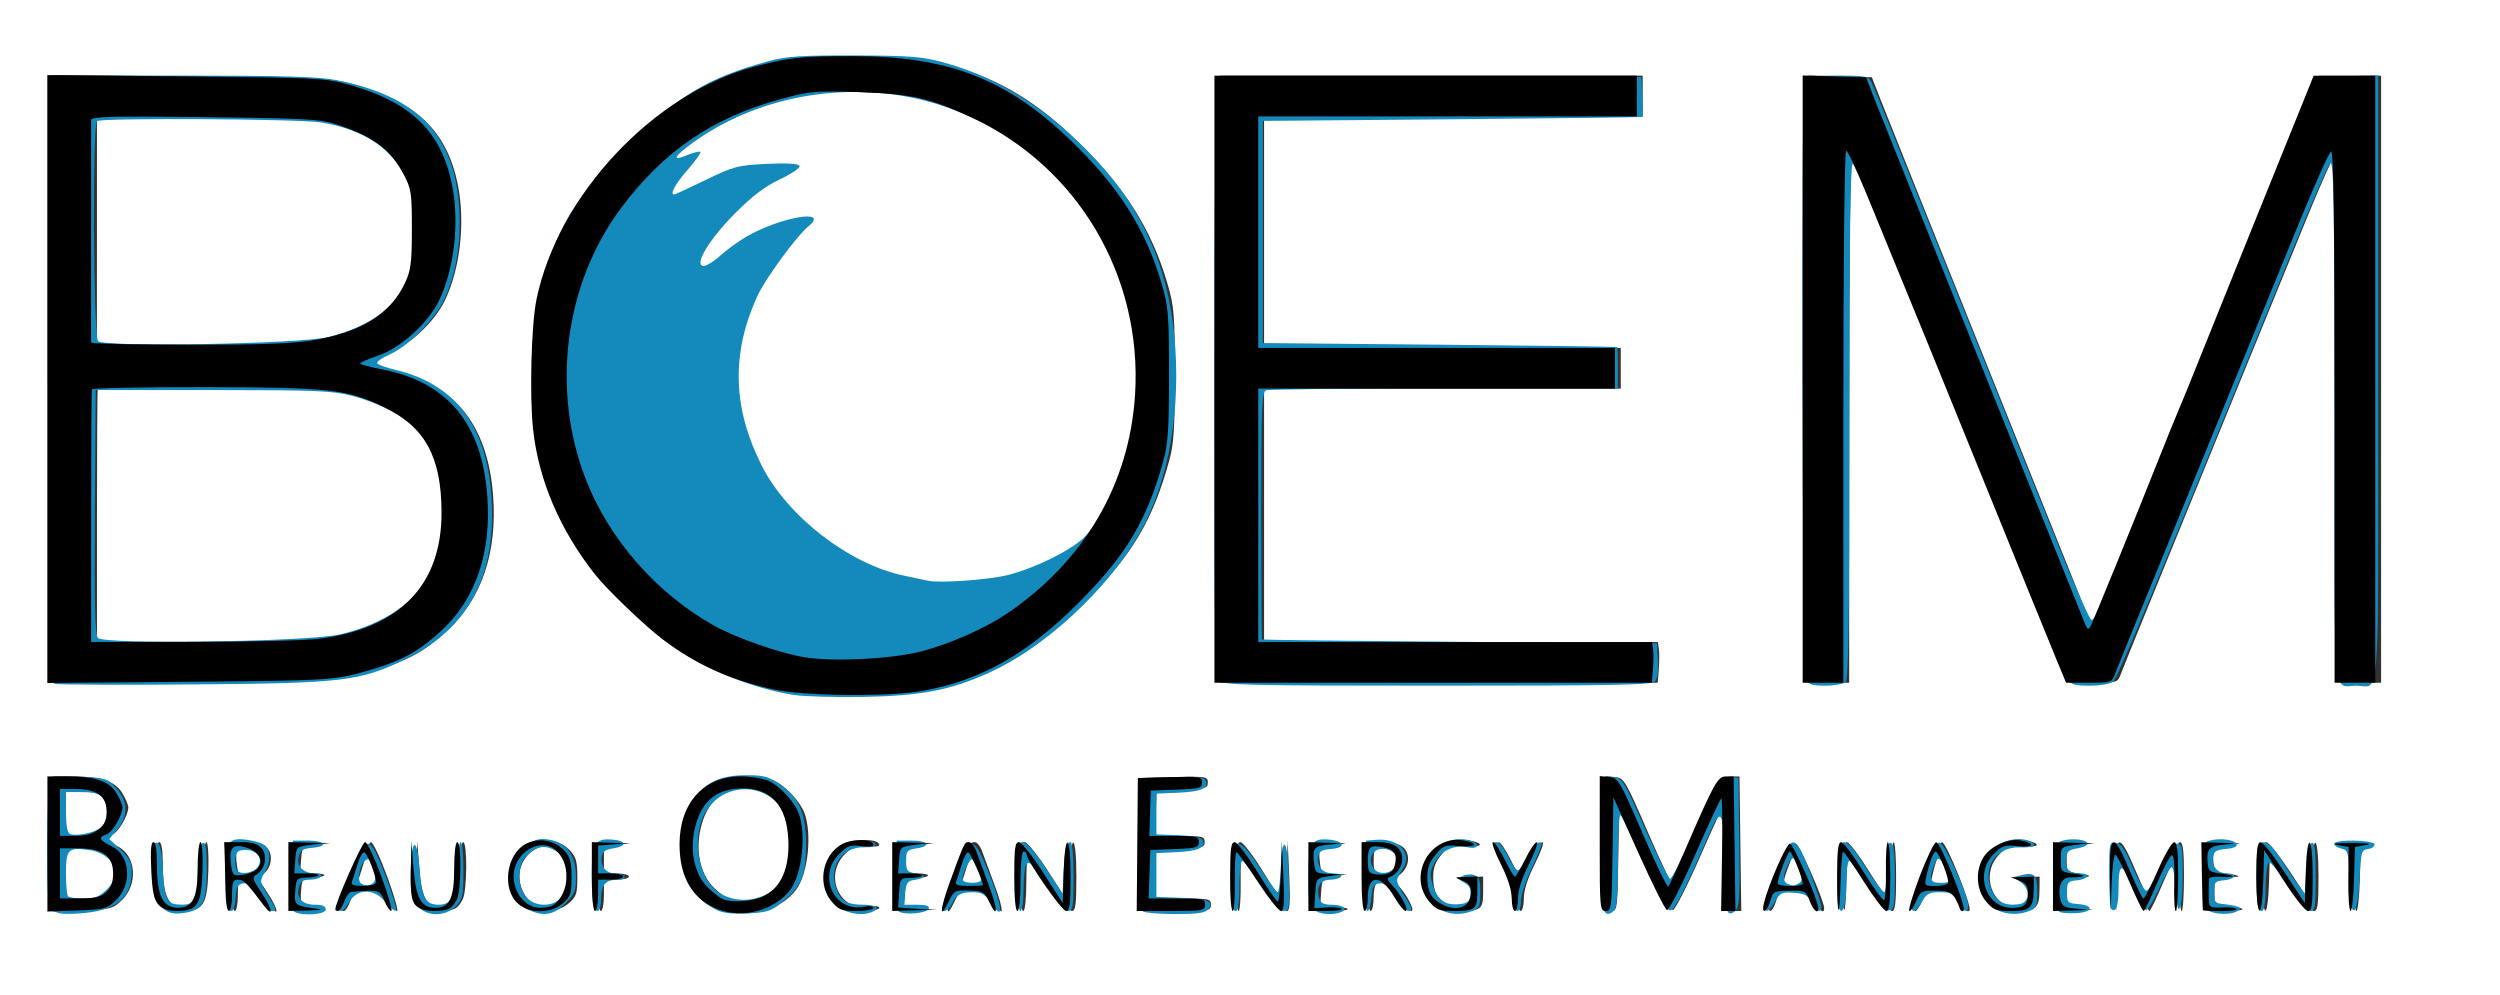 <svg xmlns="http://www.w3.org/2000/svg" viewBox="0 0 799 318"><g transform="translate(22.357-533.36)"><path d="m224.23 827.82c-8.333-3.094-12.598-10.09-12.633-20.734-.044-13.316 7.645-21.864 19.667-21.864 2.956 0 6.844.614 8.639 1.364 3.493 1.46 8.313 6.564 9.739 10.315 2.533 6.663 1.149 19.493-2.649 24.554-4.854 6.468-14.911 9.28-22.764 6.365m14.345-4.349c5.492-2.744 8.204-8.988 7.795-17.948-.501-10.971-5.482-16.526-14.753-16.454-8.344.065-13.154 4.159-15.16 12.904-1.691 7.378.042 14.845 4.401 18.965 1.768 1.671 3.889 3.284 4.714 3.583 3.167 1.148 9.647.625 13-1.05m-229-16.652v-21.597l6.25.006c9.04.008 13.478 1.5 15.798 5.306 1.069 1.754 1.946 3.796 1.948 4.538.007 2.602-3.208 8.08-5.093 8.682-2.766.878-2.352 1.885 1.537 3.74 6.072 2.896 6.818 12.19 1.395 17.388-2.757 2.643-3.622 2.865-12.4 3.188l-9.436.346v-21.597m18.811 15.365c1.527-1.422 2.189-3.215 2.189-5.927 0-5.602-3.37-8.03-11.135-8.03h-5.865v8 8h6.311c4.969 0 6.777-.434 8.5-2.039m-2.446-20.03c1.868-1.47 2.63-2.997 2.62-5.25-.026-5.449-3.051-7.677-10.419-7.677h-4.566v7.5 7.5h4.865c3.408 0 5.654-.621 7.5-2.073m19.1 24.03c-1.422-1.571-1.948-4.112-2.277-11-.297-6.21-.084-8.957.694-8.957.722 0 1.122 2.474 1.122 6.935 0 10.243 1.813 14.02 6.75 14.05 4.64.032 6.25-3.184 6.25-12.485 0-4.675.416-8.5.924-8.5.518 0 .802 3.962.647 9.01-.336 10.903-1.633 12.991-8.07 12.991-2.95 0-4.737-.605-6.04-2.043m21.456-4.207c-.046-3.438-.158-8.388-.25-11l-.167-4.75h5.095c3.719 0 5.555.509 6.799 1.883 2.037 2.251 1.284 6.677-1.424 8.369-1.649 1.03-1.532 1.477 1.598 6.125 3.451 5.124 3.776 8.149.39 3.624-5.199-6.947-6.256-8-8.03-8-1.642 0-1.924.733-1.924 5 0 2.75-.45 5-1 5-.551 0-1.037-2.805-1.083-6.25m9.653-6.809c3.247-2.695 1.114-6.455-4.274-7.532-3.439-.688-4.341.925-3.547 6.335.413 2.814.763 3.096 3.426 2.759 1.631-.206 3.609-.909 4.395-1.562m10.429 2.059v-11l5.75.15 5.75.15-4.5.6c-4.47.596-4.502.628-4.808 4.85l-.308 4.25h4.224c4.895 0 4.67 1.087-.276 1.334-3.171.158-3.348.371-3.639 4.383-.33 4.55-.164 4.677 7.306 5.609 1.65.206.188.442-3.25.524l-6.25.15v-11m15 10.509c0-2.159 8.543-21.509 9.497-21.509.674 0 3.03 4.95 5.239 11 2.208 6.05 3.627 11 3.153 11-.474 0-1.486-1.495-2.25-3.322-1.439-3.443-1.676-3.507-10.441-2.785-.716.059-1.773 1.457-2.348 3.107-.575 1.65-1.452 3-1.948 3-.496 0-.902-.221-.902-.491m12.985-8.759c-.027-2.219-2.746-9.17-3.713-9.493-.516-.172-1.495 1.547-2.176 3.819-.681 2.273-1.479 4.76-1.774 5.528-.405 1.055.468 1.396 3.571 1.396 2.627 0 4.102-.45 4.092-1.25m12.67 7.421c-1.319-1.458-1.625-3.74-1.508-11.25l.147-9.421.701 8.754c.785 9.8 2.427 12.746 7.102 12.746 4.449 0 5.902-3.132 5.902-12.723 0-4.852.414-8.277 1-8.277 1.4 0 1.272 15.615-.15 18.316-1.62 3.077-2.785 3.652-7.445 3.669-2.712.001-4.654-.602-5.75-1.813m32.839-.423c-5.365-4.615-3.921-15.925 2.455-19.222 3.996-2.066 9.099-1.168 12.216 2.15 1.911 2.034 2.335 3.574 2.335 8.491 0 5.341-.311 6.273-2.806 8.419-3.79 3.26-10.51 3.336-14.2.162m11.06.486c5.549-3.854 5.844-13.872.529-17.953-5.03-3.864-13.09 1.406-13.09 8.565 0 5.423 3.896 10.16 8.339 10.138 1.739-.008 3.637-.346 4.219-.75m12.442-9.235v-11l5.75.18c5.686.178 5.698.184 1 .555l-4.75.375v4.445 4.445h4c2.2 0 4 .45 4 1 0 .55-1.8 1-4 1h-4v5c0 2.75-.45 5-1 5-.606 0-1-4.333-1-11m76.59 7.923c-5.111-6.074-2.416-16.505 4.887-18.915 3.687-1.217 8.524-.697 8.524.916 0 .487-1.778.647-3.952.356-3.433-.461-4.351-.13-7 2.518-7.05 7.05-1.522 18.747 7.958 16.851 1.688-.338 2.994-.173 2.994.376 0 .536-2.435.975-5.411.975-4.815 0-5.696-.339-8-3.077m19.411-7.923v-11l5.75.15 5.75.15-4.5.6c-4.47.596-4.502.628-4.808 4.85l-.308 4.25h4.224c4.854 0 4.495 1.351-.383 1.441-3.124.058-3.236.208-3.529 4.755l-.303 4.696 5.303.369 5.303.369-6.25.185-6.25.185v-11m18.419 1.75c4.712-12.885 4.647-12.75 6.091-12.75.712 0 1.743 1.237 2.29 2.75.547 1.513 2.38 6.462 4.073 11 3 8.05 2.992 11.418-.018 5.062-1.365-2.883-1.966-3.203-6.271-3.346-4.476-.148-4.857.043-6.357 3.188-3.215 6.742-3.095 3.089.194-5.904m10.581 1c-.004-1.326-3.984-10.245-4.673-10.475-.497-.166-1.469 1.617-2.161 3.962-.691 2.345-1.499 4.826-1.794 5.513-.385.896.759 1.25 4.046 1.25 2.521 0 4.583-.112 4.583-.25m10-2.75c0-9.127.256-11 1.505-11 .828 0 4.315 4.385 7.75 9.745l6.245 9.745.286-9.745c.397-13.501 2.214-12.47 2.214 1.255 0 8.897-.275 11-1.437 11-1.381 0-12.563-16.05-12.563-18.03 0-.531-.45-.966-1-.966-.596 0-1 3.833-1 9.5 0 5.667-.404 9.5-1 9.5-.606 0-1-4.333-1-11m39.32-10.25l.18-21.25 10.25-.285c9.669-.269 10.25-.172 10.25 1.71 0 1.807-.771 2.02-8.188 2.285l-8.188.29-.222 7.25-.222 7.25h7.91c7.187 0 7.91.179 7.91 1.958 0 1.75-.822 1.989-7.75 2.25l-7.75.292-.277 7.75-.277 7.75h9.03c8.361 0 9.03.148 9.03 2 0 1.878-.667 2-10.93 2h-10.93l.18-21.25m29.68 10.25c0-8.89.275-11 1.435-11 .789 0 4.052 4.259 7.25 9.464 3.198 5.205 6.136 9.48 6.529 9.5.393.02.846-4.351 1.01-9.714l.293-9.75.493 11.252c.38 8.682.203 11.252-.776 11.25-.698-0-3.996-4.165-7.331-9.252-3.334-5.087-6.402-9.375-6.816-9.528-.415-.153-.682 4.01-.593 9.25.088 5.241-.211 9.528-.665 9.528-.454 0-.826-4.95-.826-11m25 0v-11l5.75.175c5.36.163 5.446.201 1.266.569-5.236.46-5.757 1.035-5.208 5.743.392 3.358.593 3.52 4.551 3.655l4.141.142-4 .608c-3.97.604-4 .644-4.307 5.402l-.307 4.794 4.03-.238c2.216-.131 4.342.074 4.723.456.382.382-1.856.694-4.973.694h-5.667v-11m17 0v-11h4.929c5.511 0 8.07 1.745 8.07 5.5 0 2.358-1.901 4.967-4.17 5.723-.795.265-.479 1.128.929 2.536 2.713 2.713 5.603 8.241 4.309 8.241-.541 0-2.158-2-3.594-4.454-4.312-7.358-8.474-7.352-8.474.013 0 2.443-.45 4.441-1 4.441-.606 0-1-4.333-1-11m10.619-3.617c.883-3.517-.072-5.02-3.636-5.736-4.262-.852-4.983-.224-4.983 4.343 0 3.244.365 3.928 2.25 4.223 3.717.58 5.738-.318 6.369-2.829m10.97 11.541c-7.01-8.326.462-21.449 11.07-19.459 5.096.956 3.975 2.303-1.48 1.779-4.446-.427-5.03-.217-7.5 2.724-1.99 2.366-2.673 4.262-2.649 7.36.034 4.506 1.226 6.685 4.652 8.51 4.959 2.641 9.316.844 9.316-3.844 0-1.914-.731-2.896-2.75-3.694-2.746-1.085-2.745-1.087 1-1.193l3.75-.106v4.893c0 5.614-.645 6.107-7.993 6.107-4.165 0-5.185-.423-7.418-3.077m26.411-.948c0-2.612-1.233-6.473-3.513-11-1.932-3.836-3.052-6.975-2.489-6.975.563 0 2.237 2.475 3.721 5.5 1.484 3.02 2.96 5.5 3.281 5.5.321 0 1.797-2.475 3.281-5.5 1.484-3.02 3.158-5.5 3.721-5.5.563 0-.557 3.139-2.489 6.975-2.28 4.527-3.513 8.388-3.513 11 0 2.214-.45 4.02-1 4.02-.55 0-1-1.811-1-4.02m28.12-17.534l.005-21.559 3.02.309c2.902.296 3.332 1.022 10.671 18.02 4.206 9.744 7.913 17.394 8.237 17 .324-.394 2.536-5.216 4.916-10.716 9.75-22.535 10.832-24.5 13.488-24.5h2.464l.288 21.501.288 21.501h-2.294-2.294l.294-18c.161-9.901.069-17.998-.206-17.995-.275.003-4.052 8.12-8.393 18.04-4.355 9.949-8.386 17.866-8.994 17.664-.605-.202-4.703-8.388-9.107-18.19l-8.01-17.824-.273 18.16c-.257 17.14-.38 18.16-2.193 18.16-1.834 0-1.92-.964-1.915-21.559m52.48 19.01c1.546-6.158 7.156-18.946 8.312-18.946 1.095 0 9.08 18.12 9.08 20.605 0 2.093-1.69.641-2.788-2.397-1.146-3.169-1.385-3.288-6.425-3.208-5.01.08-5.275.223-6.155 3.292-1.085 3.782-2.965 4.389-2.028.655m12.402-6.196c.011-1.632-3.444-10.25-4.108-10.25-.671 0-3.896 8.426-3.896 10.178 0 .452 1.8.822 4 .822 2.2 0 4-.337 4-.75m10.995-2.083c0-8.489.311-11.167 1.298-11.167.714 0 3.933 4.259 7.153 9.464 3.22 5.205 6.178 9.265 6.573 9.02.395-.244.656-4.503.58-9.464-.076-4.961.207-9.02.629-9.02.422 0 .767 4.95.767 11 0 8.177-.323 11-1.259 11-.693 0-3.955-4.264-7.25-9.475-3.295-5.212-6.247-9.486-6.561-9.5-.314-.014-.677 4.126-.807 9.199-.334 13.04-1.122 12.3-1.122-1.057m26.356-.153c2.279-6.04 4.673-10.993 5.319-11 1.395-.016 9.779 20.89 8.757 21.835-.388.358-.875.201-1.084-.349-2.02-5.328-2.886-6-7.774-6.02-4.56-.019-4.954.186-6.234 3.25-.752 1.799-1.763 3.27-2.247 3.27-.485 0 .984-4.944 3.263-10.987m9.09 2.077c.592-.957-2.969-10.09-3.933-10.09-.701 0-2.037 3.494-2.963 7.75-.693 3.185-.637 3.25 2.814 3.25 1.936 0 3.773-.409 4.083-.91m12.145 5.833c-3.082-3.663-3.474-9.617-.917-13.944 2.2-3.725 8.139-6.399 12.22-5.503 4.71 1.035 3.717 2.347-1.344 1.776-3.961-.447-4.788-.166-7.5 2.546-6.276 6.276-2.518 17.202 5.918 17.202 3.709 0 5.03-1.162 5.03-4.414 0-2.561-.549-3.417-2.75-4.287l-2.75-1.087 3.687-.106 3.687-.106-.045 4.25c-.061 5.761-1.14 6.75-7.363 6.75-4.678 0-5.588-.355-7.878-3.077m21.411-7.923v-11l5.75.15 5.75.15-4.5.6c-4.483.598-4.5.615-4.5 4.6 0 3.985.017 4 4.5 4.6 4.218.562 3.364 1.122-1.765 1.157-2.574.018-3.835 3.213-2.838 7.188.524 2.088 1.307 2.5 5.358 2.82 4.287.338 4.141.392-1.505.555l-6.25.18v-11m18.208.25c-.263-14.274 1.053-14.744 6.292-2.25 2.076 4.95 4.064 9 4.419 9 .355 0 2.416-4.05 4.581-9 2.165-4.95 4.513-9 5.218-9 .965 0 1.282 2.721 1.282 11 0 6.05-.337 11-.75 11-.413 0-.636-4.088-.497-9.08.171-6.125-.096-8.968-.82-8.727-.59.197-2.729 4.283-4.753 9.08-2.024 4.798-3.926 8.725-4.226 8.727-.3.002-2.28-4.046-4.4-8.996-2.12-4.95-4.22-9-4.667-9-.447 0-.961 4.163-1.143 9.25l-.33 9.25-.208-11.25m29.681 10.5c-.061-.138-.193-5.087-.294-11l-.182-10.75 6.04.175c5.349.155 5.528.22 1.56.569-5.085.447-5.931 1.303-5.605 5.669.213 2.847.575 3.134 4.66 3.687 4.841.656 4.35 1.208-.821.925-1.788-.098-3.295.194-3.351.649-.169 1.386-.193 5.721-.042 7.617.115 1.44.92 1.745 4.115 1.556 2.185-.129 4.285.078 4.667.459.382.382-1.856.694-4.973.694-3.117 0-5.717-.112-5.778-.25m17.11-10.75c0-8.609.296-11 1.36-11 .748 0 4.236 4.388 7.75 9.75l6.39 9.75.286-9.75c.396-13.505 2.214-12.479 2.214 1.25 0 9.127-.256 11-1.505 11-.828 0-4.315-4.385-7.75-9.745l-6.245-9.745-.286 9.745c-.397 13.501-2.214 12.47-2.214-1.255m29.391.75l.106-10.25-3.499-.618c-2.251-.398-.646-.618 4.501-.618 5.148 0 6.752.22 4.5.618l-3.5.618-.285 10.25c-.157 5.638-.655 10.25-1.107 10.25-.452 0-.775-4.612-.716-10.25m-503.89-60.709c-13.824-3.128-24.22-7.881-34.878-15.948-5.93-4.488-17.753-15.824-21.622-20.73-11.228-14.239-18.03-30.22-19.767-46.42-1.163-10.866-.554-33.527 1.116-41.535 6.942-33.29 37.38-65.751 69.65-74.28 11.199-2.96 14.953-3.361 31.434-3.36 30.27.002 48.929 7.141 69.12 26.444 15.723 15.03 24.409 28.62 29.589 46.29 2.13 7.268 2.346 9.921 2.351 29 .005 17.11-.326 22.2-1.785 27.5-5.246 19.04-11.725 29.969-26.709 45.06-16.531 16.65-31.386 25.12-50 28.505-11.216 2.04-38.465 1.746-48.5-.525m47.97-12.07c9.175-2.43 20.241-7.324 27.2-12.03 24.716-16.704 39.15-41.36 40.965-69.976 2.399-37.815-18.315-72.93-52.28-88.62-13.4-6.191-19.258-7.508-35.895-8.07-14.07-.473-15.673-.332-25 2.193-21.851 5.916-37.607 16.691-51.23 35.03-17.89 24.09-22.262 57.675-11.234 86.28 7.425 19.261 22.583 36.618 40.995 46.942 7.162 4.02 21.434 8.989 29.29 10.205 9.466 1.466 27.916.492 37.18-1.963m-279.47-87v-97.14l44.25.423c41.917.4 44.665.539 52.13 2.635 19.787 5.558 29.451 14.876 32.921 31.739 2.472 12.01.871 26.749-4.03 37.1-3.449 7.284-12.254 15.272-19.579 17.762-3.128 1.063-5.687 2.187-5.687 2.498 0 .311 3.02 1.137 6.705 1.837 21.08 4 32.14 17.16 33.906 40.37 1.384 18.19-3.656 33.01-14.7 43.23-6.95 6.435-12.498 9.511-22.437 12.441-11.559 3.408-12.396 3.463-58.725 3.864l-44.75.387v-97.14m86.93 83.01c25.725-3.339 39.09-17.14 39.06-40.33-.026-17.829-5.24-27.363-18.445-33.729-11.809-5.693-17.365-6.313-57.04-6.367-19.8-.027-36.11.288-36.25.701-.137.413-.25 18.75-.25 40.75v40l32.75-.031c18.01-.017 36.09-.465 40.18-.995m-1.588-95.47c15.372-2.681 24.412-8.412 29.04-18.41 1.806-3.904 2.123-6.457 2.123-17.09 0-11.609-.189-12.857-2.657-17.5-4.335-8.159-9.753-12.143-21.843-16.06-4.749-1.54-10.448-1.839-41.75-2.196-29.777-.339-36.25-.175-36.26.923-.023 3.669-.039 70.44-.017 71.09.014.413 14.14.75 31.394.75 23.396 0 33.556-.381 39.972-1.5m287.66 12.5v-97h67.5 67.5v6.5 6.5h-60.5-60.5v37 37h57 57v6.5 6.5h-57-57v40.5 40.5h62.93 62.93l.32 2.25c.176 1.237.162 4.163-.031 6.5l-.351 4.25h-69.899-69.899v-97m188-.035v-97.03l10.128.285 10.128.285 2.726 7c1.499 3.85 17.01 42.55 34.477 86 17.463 43.45 32.19 80.12 32.716 81.5.777 2.01 1.128 2.208 1.801 1 .829-1.488 14.613-35.29 22.22-54.5 2.179-5.5 5.01-12.475 6.302-15.5 1.287-3.02 3.764-9.1 5.505-13.5 1.741-4.4 10.167-25.325 18.724-46.5 8.557-21.17 16.237-40.19 17.07-42.25l1.507-3.75h9.848 9.848v97 97h-6.5-6.5v-85.08c0-61.6-.305-84.982-1.104-84.72-.607.202-5.03 10.03-9.84 21.833-8.16 20.05-19.969 48.945-27.571 67.47-1.806 4.4-6.214 15.2-9.796 24-3.582 8.8-9.74 23.875-13.685 33.5-3.945 9.625-7.629 18.737-8.187 20.25-.98 2.657-1.262 2.75-8.323 2.75h-7.309l-3.01-7.25c-1.657-3.987-6.02-14.675-9.692-23.75-3.674-9.08-8.611-21.23-10.972-27-2.361-5.775-7.3-17.925-10.976-27-6.757-16.682-15-36.85-21.05-51.5-1.817-4.4-5.644-13.737-8.503-20.75-2.859-7.01-5.6-12.75-6.09-12.75-.514 0-.891 35.93-.891 85v85h-6.5-6.5v-97.03" fill="#333" transform="translate(-14.912-3.728)"/><path d="m-5.578 824.05c-1.471-1.471-1.689-4.18-1.675-20.869.008-10.548.402-19.79.876-20.536.647-1.022 3.01-1.269 9.567-1 8.377.344 8.817.481 11.624 3.624 3.785 4.236 3.904 8.908.337 13.148l-2.581 3.067 3.581 3.377c2.848 2.686 3.581 4.131 3.581 7.06 0 8.494-5.113 12.62-16.559 13.363-5.716.371-7.381.136-8.75-1.233m17.386-6.471c1.608-1.608 2.923-3.797 2.923-4.865 0-3.575-3.656-6.933-8.307-7.631-6.994-1.049-7.693-.38-7.693 7.359 0 3.699.3 7.03.667 7.393.367.367 2.651.667 5.077.667 3.541 0 4.986-.576 7.333-2.923m-1.827-19.817c1.086-.974 1.75-3.02 1.75-5.38 0-4.592-1.848-5.88-8.434-5.88h-4.566v6.417c0 4.181.436 6.604 1.25 6.953 2.028.87 8.109-.412 10-2.109m19.735 25.929c-2.283-1.848-2.513-2.798-2.835-11.717-.282-7.816-.087-9.619 1-9.261.942.311 1.502 3.081 1.851 9.156.536 9.345 1.254 10.588 6.128 10.616 3.929.023 4.756-1.76 5.079-10.954.196-5.587.709-8.507 1.544-8.783.938-.31 1.25 1.827 1.25 8.559 0 10.655-1.284 13.02-7.526 13.857-3.075.413-4.582.07-6.49-1.474m41.45.493c-.278-.725-.376-6.01-.219-11.75l.287-10.432h4.75c5.657 0 6.871 1.866 1.504 2.31-3.079.255-3.862.772-4.397 2.906-.756 3.01 1.564 5.284 5.394 5.284 1.324 0 2.095.441 1.75 1-.34.55-1.933 1-3.54 1-2.287 0-3.059.546-3.553 2.513-.856 3.411 1.117 5.487 5.215 5.487 2.336 0 3.378.463 3.378 1.5 0 1.99-9.81 2.16-10.568.182m40.594-.657c-2.639-2.639-3.184-5.25-2.826-13.546.404-9.379 2.173-8.522 2.801 1.357.556 8.744 1.856 11.164 6 11.164 4.181 0 5.32-2.269 5.808-11.573.243-4.635.836-8.427 1.317-8.427.481 0 .875 4.07.875 9.05 0 8.27-.21 9.256-2.455 11.5-3.096 3.096-8.671 3.329-11.52.48m34.31.369c-4.074-2.01-5.798-6.196-5.452-13.244.177-3.622 6.268-9.15 10.08-9.15 7.07 0 10.98 4.204 11.01 11.85.02 4.765-.349 5.722-3.378 8.75-3.822 3.822-7.162 4.31-12.263 1.794m10.663-3.394c1.396-1.396 2-3.333 2-6.418 0-5.827-.687-7.368-4.058-9.112-3.138-1.623-5.356-1.15-8.692 1.853-3.112 2.801-3.153 10.09-.076 13.362 2.768 2.947 8.04 3.1 10.826.314m49.5 3.479c-4.358-2.351-6.448-4.474-8.835-8.979-2.838-5.353-2.987-17.37-.28-22.5 4.43-8.394 9.332-11.358 18.84-11.389 5.861-.02 7.265.358 10.911 2.933 6.321 4.465 8.362 9.214 8.362 19.456 0 9.759-1.49 13.259-7.823 18.378-3.348 2.706-4.716 3.129-11 3.404-5.191.227-8.01-.134-10.174-1.304m17.763-5.696c4.311-3.03 6.163-7.442 6.2-14.783.023-4.662-.547-7.605-2.02-10.408-5.244-10-19.444-9.995-25.18.013-4.069 7.098-2.658 19.16 2.842 24.282 4.666 4.347 12.676 4.742 18.16.896m22.09 5.291c-6.242-3.806-6.681-13.599-.855-19.07 1.883-1.769 3.718-2.394 7.168-2.44 2.584-.034 4.809.435 5.03 1.061.25.718-1.044 1.085-3.59 1.019-7.01-.184-11.356 6.03-9.07 12.967 1.352 4.096 3.49 5.392 8.899 5.392 4.097 0 5.414 1.269 2.484 2.393-2.94 1.128-6.903.609-10.07-1.319m18.861 1.106c-.948-.621-1.211-3.708-1-11.761l.286-10.919h4.75c5.415 0 6.491 1.747 1.539 2.5-2.997.456-3.289.811-3.289 4 0 3.223.277 3.546 3.5 4.079 3.457.572 2.849 1.432-1.5 2.121-1.517.24-2.075 1.221-2.31 4.059l-.31 3.742h4.144c2.868 0 4.02.385 3.733 1.25-.48 1.461-7.662 2.161-9.541.93m78.01-.017c-.976-.62-1.208-5.66-1-21.735l.271-20.928 10.13-.284c8.147-.228 10.24.002 10.691 1.177.931 2.426-1.547 3.49-8.862 3.806l-6.958.3v6.5 6.5l7.159.292c4.965.202 7.322.717 7.691 1.677.885 2.306-1.597 3.409-8.388 3.728l-6.462.303v7 7l7.997.297c8.585.318 10.597 1.181 8.539 3.661-.984 1.186-3.389 1.539-10.408 1.527-5.02-.008-9.699-.378-10.398-.822m54.34-.734c-1.189-1.189-1.571-3.699-1.571-10.309 0-10.629.959-12.4 6.463-11.943 5.204.433 5.816 2.6.849 3.01-3.105.256-3.873.742-4.139 2.619-.449 3.167 1.506 5.195 5.01 5.195 1.703 0 2.677.42 2.319 1-.34.55-1.911 1-3.492 1-3.161 0-4.62 2.496-3.508 6 .47 1.479 1.513 2 4.01 2 3.682 0 5.417 1.431 2.904 2.395-2.877 1.104-7.248.626-8.841-.967m39.782-.355c-11.02-6.722-2.541-24.847 10.14-21.665 3.619.908 3.21 2.982-.444 2.251-4.41-.882-8.549.995-10.603 4.811-1.571 2.916-1.65 3.906-.594 7.431 1.39 4.641 3.839 6.354 8.444 5.909 2.637-.255 3.259-.785 3.514-2.993.224-1.942-.303-3.01-1.91-3.871-1.993-1.067-2.048-1.284-.54-2.128.924-.517 2.571-.657 3.66-.312 1.622.515 1.98 1.523 1.98 5.586 0 4.401-.288 5.067-2.565 5.933-3.907 1.486-7.606 1.168-11.08-.951m52.874.176c-.39-.962-.647-9.175-.57-18.25.228-26.818-.17-24.18 3.59-23.813 3.17.306 3.417.695 10.306 16.249 3.882 8.764 7.507 16.08 8.06 16.268.548.183 4.072-6.647 7.831-15.177 3.759-8.53 7.423-15.998 8.142-16.594.719-.597 2.345-.938 3.613-.758l2.305.327.27 20.611c.225 17.19.025 20.815-1.206 21.836-2.966 2.462-3.564.082-3.579-14.256-.019-17.302-.86-19.408-4.454-11.15-8.18 18.795-11.29 24.981-12.694 25.25-1.137.219-3.402-3.784-8.37-14.794-3.746-8.302-7.184-15.324-7.639-15.606-.455-.281-.828 6.175-.828 14.348 0 10.224-.374 15.233-1.2 16.06-1.666 1.666-2.741 1.5-3.573-.55m126.01.425c-5.07-2.816-7.206-9.431-4.858-15.05 2.366-5.662 9.676-9.07 15.04-7.02 3.03 1.163 1.552 2.239-2.84 2.069-7.781-.301-12.26 6.362-9.201 13.685 1.549 3.707 4.293 5.106 8.771 4.472 3.347-.474 3.777-4.626.719-6.933l-2.318-1.749 2.669-.67c3.897-.978 4.782.058 4.782 5.602 0 4.41-.287 5.075-2.565 5.941-3.449 1.311-7.45 1.174-10.194-.35m20.01.687c-.891-.377-1.25-3.656-1.25-11.426 0-10.643.056-10.912 2.379-11.495 3.189-.8 7.681-.182 7.691 1.059.005.55-1.472 1.225-3.281 1.5-2.741.417-3.344.982-3.619 3.391-.36 3.158 1.047 4.569 4.58 4.593 3.484.024 2.654 1.85-1 2.202-2.988.288-3.25.596-3.25 3.813 0 3.333.182 3.515 3.812 3.814 5.02.413 4.334 2.621-.89 2.881-2.157.107-4.485-.043-5.172-.333m47.5-.442c-1.49-.868-1.75-2.571-1.75-11.451 0-10.151.064-10.447 2.379-11.03 3.348-.84 7.894-.163 8.356 1.245.244.743-1.035 1.303-3.423 1.5-3.105.256-3.873.742-4.139 2.619-.425 2.995 1.46 5.195 4.449 5.195 3.583 0 2.854 1.827-.872 2.187-2.988.288-3.25.596-3.25 3.813 0 3.157.294 3.529 3 3.793 1.65.161 3.662.523 4.472.804 1.296.45 1.296.622 0 1.442-1.941 1.227-7.02 1.162-9.222-.119m-633.08-.587c-.367-.367-.667-5.04-.667-10.378 0-11.313.731-12.524 7.05-11.676 2.216.297 4.687 1.086 5.49 1.753 1.924 1.596 1.855 5.492-.157 8.897-1.544 2.613-1.498 2.927 1 6.884 3.02 4.786 3.115 5.186 1.212 5.186-.773 0-2.607-2.052-4.077-4.559-2.053-3.504-3.175-4.488-4.845-4.25-1.782.254-2.228 1.075-2.48 4.559-.292 4.03-1.03 5.079-2.526 3.583m9.727-13.583c1.607-2.566-.439-5.25-4-5.25-2.264 0-2.962.504-3.22 2.323-.181 1.278-.071 2.995.244 3.817.766 1.997 5.554 1.386 6.979-.89m25.637 13c.017-.688 1.718-5.525 3.779-10.75 5.063-12.833 6.153-12.749 11.332.874 2.169 5.705 3.665 10.653 3.324 10.994-.341.341-1.823-.844-3.293-2.633-3.908-4.755-9.407-4.52-12.06.515-1.279 2.429-3.134 3.03-3.084 1m11.748-8.84c.166-.862-.174-2.818-.755-4.347-.838-2.204-1.341-2.544-2.43-1.641-1.862 1.546-2.691 6.392-1.253 7.324 1.75 1.135 4.098.428 4.438-1.336m69.828 8.508c-.334-.87-.607-5.284-.607-9.809 0-10.116 1.01-11.883 6.54-11.432 4.726.385 4.879 2.119.249 2.823-2.488.378-3.369 1.062-3.616 2.805-.422 2.975 1.455 5.195 4.39 5.195 1.275 0 2.597.45 2.937 1 .357.578-.59 1-2.241 1-3.85 0-5.259 1.661-5.259 6.2 0 3.873-1.297 5.075-2.393 2.218m111.39.781c0-.441 1.742-5.278 3.871-10.75 5.132-13.188 6.103-13.163 11.415.303 3.774 9.567 4.344 14.337 1.166 9.747-2.724-3.932-3.575-4.498-6.742-4.483-3.788.018-5 .704-6.596 3.735-1.144 2.173-3.115 3.09-3.115 1.449m12.266-8.799c.61-.61-1-5.144-2.431-6.825-.861-1.015-3.946 5.437-3.187 6.665.557.901 4.758 1.021 5.618.16m11.734-1.4c0-9.909.178-11 1.793-11 1.137 0 3.787 3.01 7.25 8.25l5.457 8.25.257-6c.318-7.406.984-10.5 2.262-10.5.582 0 .981 4.476.981 11 0 9.813-.189 10.999-1.75 10.991-1.055-.005-3.313-2.489-5.684-6.25-5.514-8.747-6.729-10.09-7.727-8.515-.445.7-.815 4.311-.824 8.02-.009 3.823-.449 6.75-1.015 6.75-.606 0-1-4.333-1-11m68.43 9.675c-.28-.729-.378-5.566-.219-10.75.266-8.655.453-9.425 2.286-9.425 1.391 0 3.512 2.343 7 7.736 2.752 4.255 5.323 7.742 5.712 7.75.389.008.839-3.364 1-7.493.45-11.57 2.248-9.645 2.576 2.757.266 10.07.16 10.75-1.654 10.75-1.328 0-3.553-2.518-7.07-8-2.822-4.4-5.566-8-6.096-8-.539 0-.964 3.53-.964 8 0 4.829-.409 8-1.031 8-.567 0-1.26-.596-1.54-1.325m42.788-9.925l.283-11.25 3.5-.26c6.808-.507 11.194 4.093 8.454 8.866-.756 1.317-1.654 2.927-1.996 3.578-.341.651.541 2.893 1.961 4.982 2.76 4.061 3.149 5.335 1.629 5.335-.524 0-2.363-2.051-4.088-4.558-2.337-3.396-3.687-4.48-5.298-4.25-1.769.252-2.218 1.081-2.47 4.558-.169 2.337-.746 4.25-1.283 4.25-.593 0-.864-4.414-.692-11.25m9.882-3.471c1.07-2.917-1.45-5.492-4.975-5.083-2.989.347-4.119 3.901-2.037 6.41 1.781 2.146 6.03 1.341 7.01-1.327m37.508 13.14c-.334-.87-.607-2.908-.607-4.529 0-1.621-1.35-5.621-3-8.89-3.417-6.768-3.473-7-1.699-7 .715 0 2.285 2.025 3.487 4.5 1.202 2.475 2.633 4.5 3.179 4.5.546 0 1.895-1.769 2.999-3.932 1.982-3.885 3.733-5.703 4.629-4.807.254.254-1.126 3.773-3.067 7.822-1.94 4.048-3.528 8.836-3.528 10.639 0 3.437-1.356 4.398-2.393 1.696m80.39.071c0-.831 1.634-5.781 3.632-11 4.814-12.578 5.935-12.564 10.733.125 1.999 5.288 3.635 10.238 3.635 11 0 2.321-1.813 1.549-3.203-1.365-1.082-2.267-2.059-2.804-5.568-3.058-3.841-.278-4.425-.011-5.993 2.744-1.881 3.306-3.237 3.956-3.237 1.554m10.867-7.386c1.113-.705 1.145-1.538.172-4.485-1.412-4.278-2.305-4.525-3.879-1.072-1.5 3.291-1.471 5.161.09 5.791 1.827.737 2.112.719 3.617-.234m12.586 7.635c-.293-.764-.402-5.625-.243-10.802.391-12.71 1.86-13.04 8.867-2.01 2.818 4.438 5.528 8.07 6.02 8.07.495 0 .9-3.638.9-8.08 0-6.02.319-7.977 1.25-7.667.893.298 1.25 3.386 1.25 10.82 0 9.06-.223 10.446-1.727 10.736-1.229.237-3.205-1.994-6.85-7.736-2.818-4.438-5.528-8.07-6.02-8.07-.495 0-.9 3.348-.9 7.441 0 6.883-1.289 10.576-2.547 7.297m23.21.512c-.248-.413 1.342-5.387 3.535-11.06 3.046-7.875 4.377-10.231 5.643-9.992 1.644.311 8.933 16.399 9.08 20.05.112 2.727-1.716 2.061-3.428-1.25-1.333-2.579-2.116-3-5.572-3-3.42 0-4.276.448-5.724 2.994-1.714 3.01-2.702 3.643-3.537 2.256m11.876-11c-.371-1.513-1.301-3.39-2.067-4.173-1.2-1.226-1.537-1.044-2.434 1.315-1.726 4.539-1.332 5.608 2.067 5.608 2.888 0 3.061-.195 2.434-2.75m52.1 11.06c-.352-.352-.639-5.321-.639-11.04 0-10.09.064-10.393 2.161-10.08 1.633.241 2.939 2.153 5.345 7.82 1.751 4.125 3.722 7.5 4.38 7.5.658 0 2.735-3.375 4.615-7.5 2.401-5.268 3.951-7.5 5.209-7.5 1.604 0 1.791 1.066 1.791 10.25 0 11.58-1.824 14.759-2.296 4-.163-3.712-.727-6.75-1.254-6.75-.527 0-2.374 3.165-4.103 7.03-1.73 3.869-3.611 6.878-4.18 6.689-.569-.19-2.259-3.228-3.754-6.751-3.649-8.596-4.913-8.753-4.913-.613 0 6.06-.823 8.486-2.361 6.948m46.968-.888c-.334-.87-.607-5.108-.607-9.418 0-4.31.273-8.548.607-9.418 1.115-2.905 3.864-1.625 6.809 3.17 1.604 2.612 4.079 6.323 5.5 8.248l2.584 3.5.5-7.921c.32-5.069.95-8.07 1.75-8.333.95-.313 1.25 2.251 1.25 10.671 0 10.145-.158 11.08-1.863 11.08-1.239 0-3.582-2.7-6.995-8.06-2.822-4.434-5.584-7.783-6.137-7.441-.553.342-1.01 3.97-1.01 8.06 0 6.984-1.011 9.46-2.393 5.859m29.18-8.05c-.273-9.282-.404-9.806-2.596-10.321-1.27-.299-2.282-.993-2.25-1.543.085-1.445 12.299-1.28 12.783.173.215.645-.647 1.32-1.917 1.5-2.182.309-2.335.842-2.808 9.747-.324 6.108-.926 9.561-1.713 9.821-.883.292-1.291-2.261-1.5-9.377m-497.25-59.42c-13.368-2.085-28.899-8.442-39.882-16.326-8.561-6.145-23.521-21.752-28.873-30.12-10.696-16.727-13.857-27.795-14.528-50.868-.553-19 .456-27.647 4.704-40.32 4.853-14.478 10.11-22.377 24.539-36.882 16.751-16.838 26.43-22.722 46.19-28.08 5.636-1.528 10.362-1.836 27.315-1.783 17.794.056 21.556.351 28.5 2.238 17.593 4.779 33.932 15.227 48.706 31.14 14.751 15.891 22.776 33.83 24.975 55.821 2.338 23.382-1.64 46.629-10.772 62.96-10.242 18.314-30.2 36.859-48.684 45.24-12.06 5.467-21.517 7.279-39.724 7.609-9.07.164-19.18-.119-22.461-.631m68.798-38.4c9.123-2.444 20.05-7.928 24.292-12.191 5.057-5.081 10.996-17.47 14.07-29.353 3.02-11.673 3.428-28.363.983-40.27-6.879-33.508-33.3-61.32-66.26-69.75-25.608-6.549-54.41-1.189-74.67 13.894-5.66 4.214-6.107 5.591-1.142 3.516 1.984-.829 3.838-1.278 4.119-.997.281.281-1.568 2.887-4.108 5.791-3.946 4.511-5.725 7.815-4.208 7.815.226 0 4.743-2.094 10.04-4.654 9-4.353 10.262-4.685 19.452-5.127 6.372-.307 10.06-.098 10.484.593.389.63-2.11 2.381-6.112 4.282-4.843 2.3-8.924 5.378-14.331 10.811-8.195 8.233-13.175 16.333-10.407 16.926.85.182 3.271-1.229 5.381-3.135 2.11-1.906 5.841-4.64 8.291-6.076 10.914-6.396 27.08-9.203 20.12-3.492-3.874 3.177-13.859 16.822-16.413 22.43-8.317 18.26-7.892 35.473 1.333 53.898 8.241 16.46 28.19 31.852 45.934 35.447 2.926.593 6.22 1.285 7.32 1.538 3.748.863 19.984-.329 25.837-1.897m-305.09 34.844c-.988-.438-1.25-20.9-1.25-97.47v-96.92h41.912c31.961 0 43.654.335 49.25 1.412 26.26 5.05 38.26 17.678 39.532 41.588.57 10.739-1.089 20.586-4.813 28.564-2.933 6.284-11.519 14.946-17.389 17.542-2.497 1.104-4.306 2.387-4.02 2.85.286.463 2.884 1.398 5.774 2.077 20.663 4.857 30.894 20.261 30.913 46.542.015 21.765-9.24 37.1-27.776 46.01-14.599 7.02-19.643 7.617-67.884 8.01-23.65.191-43.563.098-44.25-.207m91.25-15.765c13.891-3.195 24.22-10.183 29-19.628 6.758-13.336 5.143-34.7-3.407-45.07-3.667-4.445-12.424-9.129-21.595-11.55-6.206-1.638-11.254-1.85-44.5-1.864l-37.5-.016-.262 38.883c-.198 29.452.034 39.24.958 40.35 1.808 2.178 67.08 1.238 77.3-1.114m-3.74-95.03c14.05-3.531 22.481-10.04 25.982-20.06 2.624-7.511 2.405-23.494-.407-29.654-4.756-10.42-13.948-16.656-27.835-18.886-7.088-1.138-69.841-1.517-71.6-.432-1.493.923-1.159 68.775.346 70.34 1.91 1.988 64.849.867 73.51-1.31m284.81 109.84c-1.407-1.407-1.57-11.499-1.556-96.25.008-52.07.374-95.24.813-95.94.631-.993 14.947-1.203 68.23-1l67.44.257.298 6.25c.164 3.438.164 6.354 0 6.48-.164.127-27.523.464-60.798.75l-60.5.52v35.5 35.5l56.5.521c31.07.286 56.61.624 56.75.75.137.126.25 3.154.25 6.729v6.5h-55.42c-30.48 0-56.13.273-57 .607-1.405.539-1.582 5-1.582 40 0 21.666.113 39.497.25 39.624.137.127 28.6.465 63.25.75l63 .519.305 5.331c.176 3.071-.194 5.933-.872 6.75-.996 1.2-11.724 1.419-69.48 1.419-60.763 0-68.48-.174-69.878-1.571m187.46-.363c-1.12-2.093-1.537-188.59-.428-191.48.497-1.294 2.398-1.582 10.465-1.582 9.05 0 9.952.176 11 2.139.63 1.177 12.269 29.864 25.865 63.75 13.596 33.886 28.923 72.07 34.06 84.86 5.137 12.788 9.826 23.25 10.42 23.25.594-0 2.02-2.364 3.172-5.25 3.263-8.186 41.905-103.83 55.652-137.75l12.363-30.5 10.197-.285 10.197-.285v96.93c0 107.94.699 98.14-7 98.14-7.683 0-7 8.272-7-84.82 0-69.984-.219-83.37-1.341-82.14-.738.805-5.648 12.04-10.911 24.964-46.19 113.42-57.1 139.66-58.51 140.75-.893.688-4.227 1.25-7.409 1.25-4.918 0-6.01-.342-7.279-2.279-.821-1.253-5.973-13.291-11.45-26.75-5.476-13.459-20.29-49.88-32.919-80.934-12.63-31.05-23.463-56.63-24.07-56.833-.808-.269-1.111 22.06-1.111 82.01 0 62.743-.286 82.67-1.2 83.58-.66.66-3.569 1.2-6.465 1.2-4.182 0-5.478-.398-6.3-1.934" fill="#138abb"/></g><path d="m224.23 827.82c-8.333-3.094-12.598-10.09-12.633-20.734-.044-13.316 7.645-21.864 19.667-21.864 2.956 0 6.844.614 8.639 1.364 3.493 1.46 8.313 6.564 9.739 10.315 2.533 6.663 1.149 19.493-2.649 24.554-4.854 6.468-14.911 9.28-22.764 6.365m14.345-4.349c5.492-2.744 8.204-8.988 7.795-17.948-.501-10.971-5.482-16.526-14.753-16.454-8.344.065-13.154 4.159-15.16 12.904-1.691 7.378.042 14.845 4.401 18.965 1.768 1.671 3.889 3.284 4.714 3.583 3.167 1.148 9.647.625 13-1.05m-229-16.652v-21.597l6.25.006c9.04.008 13.478 1.5 15.798 5.306 1.069 1.754 1.946 3.796 1.948 4.538.007 2.602-3.208 8.08-5.093 8.682-2.766.878-2.352 1.885 1.537 3.74 6.072 2.896 6.818 12.19 1.395 17.388-2.757 2.643-3.622 2.865-12.4 3.188l-9.436.346v-21.597m18.811 15.365c1.527-1.422 2.189-3.215 2.189-5.927 0-5.602-3.37-8.03-11.135-8.03h-5.865v8 8h6.311c4.969 0 6.777-.434 8.5-2.039m-2.446-20.03c1.868-1.47 2.63-2.997 2.62-5.25-.026-5.449-3.051-7.677-10.419-7.677h-4.566v7.5 7.5h4.865c3.408 0 5.654-.621 7.5-2.073m19.1 24.03c-1.422-1.571-1.948-4.112-2.277-11-.297-6.21-.084-8.957.694-8.957.722 0 1.122 2.474 1.122 6.935 0 10.243 1.813 14.02 6.75 14.05 4.64.032 6.25-3.184 6.25-12.485 0-4.675.416-8.5.924-8.5.518 0 .802 3.962.647 9.01-.336 10.903-1.633 12.991-8.07 12.991-2.95 0-4.737-.605-6.04-2.043m21.456-4.207c-.046-3.438-.158-8.388-.25-11l-.167-4.75h5.095c3.719 0 5.555.509 6.799 1.883 2.037 2.251 1.284 6.677-1.424 8.369-1.649 1.03-1.532 1.477 1.598 6.125 3.451 5.124 3.776 8.149.39 3.624-5.199-6.947-6.256-8-8.03-8-1.642 0-1.924.733-1.924 5 0 2.75-.45 5-1 5-.551 0-1.037-2.805-1.083-6.25m9.653-6.809c3.247-2.695 1.114-6.455-4.274-7.532-3.439-.688-4.341.925-3.547 6.335.413 2.814.763 3.096 3.426 2.759 1.631-.206 3.609-.909 4.395-1.562m10.429 2.059v-11l5.75.15 5.75.15-4.5.6c-4.47.596-4.502.628-4.808 4.85l-.308 4.25h4.224c4.895 0 4.67 1.087-.276 1.334-3.171.158-3.348.371-3.639 4.383-.33 4.55-.164 4.677 7.306 5.609 1.65.206.188.442-3.25.524l-6.25.15v-11m15 10.509c0-2.159 8.543-21.509 9.497-21.509.674 0 3.03 4.95 5.239 11 2.208 6.05 3.627 11 3.153 11-.474 0-1.486-1.495-2.25-3.322-1.439-3.443-1.676-3.507-10.441-2.785-.716.059-1.773 1.457-2.348 3.107-.575 1.65-1.452 3-1.948 3-.496 0-.902-.221-.902-.491m12.985-8.759c-.027-2.219-2.746-9.17-3.713-9.493-.516-.172-1.495 1.547-2.176 3.819-.681 2.273-1.479 4.76-1.774 5.528-.405 1.055.468 1.396 3.571 1.396 2.627 0 4.102-.45 4.092-1.25m12.67 7.421c-1.319-1.458-1.625-3.74-1.508-11.25l.147-9.421.701 8.754c.785 9.8 2.427 12.746 7.102 12.746 4.449 0 5.902-3.132 5.902-12.723 0-4.852.414-8.277 1-8.277 1.4 0 1.272 15.615-.15 18.316-1.62 3.077-2.785 3.652-7.445 3.669-2.712.001-4.654-.602-5.75-1.813m32.839-.423c-5.365-4.615-3.921-15.925 2.455-19.222 3.996-2.066 9.099-1.168 12.216 2.15 1.911 2.034 2.335 3.574 2.335 8.491 0 5.341-.311 6.273-2.806 8.419-3.79 3.26-10.51 3.336-14.2.162m11.06.486c5.549-3.854 5.844-13.872.529-17.953-5.03-3.864-13.09 1.406-13.09 8.565 0 5.423 3.896 10.16 8.339 10.138 1.739-.008 3.637-.346 4.219-.75m12.442-9.235v-11l5.75.18c5.686.178 5.698.184 1 .555l-4.75.375v4.445 4.445h4c2.2 0 4 .45 4 1 0 .55-1.8 1-4 1h-4v5c0 2.75-.45 5-1 5-.606 0-1-4.333-1-11m76.59 7.923c-5.111-6.074-2.416-16.505 4.887-18.915 3.687-1.217 8.524-.697 8.524.916 0 .487-1.778.647-3.952.356-3.433-.461-4.351-.13-7 2.518-7.05 7.05-1.522 18.747 7.958 16.851 1.688-.338 2.994-.173 2.994.376 0 .536-2.435.975-5.411.975-4.815 0-5.696-.339-8-3.077m19.411-7.923v-11l5.75.15 5.75.15-4.5.6c-4.47.596-4.502.628-4.808 4.85l-.308 4.25h4.224c4.854 0 4.495 1.351-.383 1.441-3.124.058-3.236.208-3.529 4.755l-.303 4.696 5.303.369 5.303.369-6.25.185-6.25.185v-11m18.419 1.75c4.712-12.885 4.647-12.75 6.091-12.75.712 0 1.743 1.237 2.29 2.75.547 1.513 2.38 6.462 4.073 11 3 8.05 2.992 11.418-.018 5.062-1.365-2.883-1.966-3.203-6.271-3.346-4.476-.148-4.857.043-6.357 3.188-3.215 6.742-3.095 3.089.194-5.904m10.581 1c-.004-1.326-3.984-10.245-4.673-10.475-.497-.166-1.469 1.617-2.161 3.962-.691 2.345-1.499 4.826-1.794 5.513-.385.896.759 1.25 4.046 1.25 2.521 0 4.583-.112 4.583-.25m10-2.75c0-9.127.256-11 1.505-11 .828 0 4.315 4.385 7.75 9.745l6.245 9.745.286-9.745c.397-13.501 2.214-12.47 2.214 1.255 0 8.897-.275 11-1.437 11-1.381 0-12.563-16.05-12.563-18.03 0-.531-.45-.966-1-.966-.596 0-1 3.833-1 9.5 0 5.667-.404 9.5-1 9.5-.606 0-1-4.333-1-11m39.32-10.25l.18-21.25 10.25-.285c9.669-.269 10.25-.172 10.25 1.71 0 1.807-.771 2.02-8.188 2.285l-8.188.29-.222 7.25-.222 7.25h7.91c7.187 0 7.91.179 7.91 1.958 0 1.75-.822 1.989-7.75 2.25l-7.75.292-.277 7.75-.277 7.75h9.03c8.361 0 9.03.148 9.03 2 0 1.878-.667 2-10.93 2h-10.93l.18-21.25m29.68 10.25c0-8.89.275-11 1.435-11 .789 0 4.052 4.259 7.25 9.464 3.198 5.205 6.136 9.48 6.529 9.5.393.02.846-4.351 1.01-9.714l.293-9.75.493 11.252c.38 8.682.203 11.252-.776 11.25-.698-0-3.996-4.165-7.331-9.252-3.334-5.087-6.402-9.375-6.816-9.528-.415-.153-.682 4.01-.593 9.25.088 5.241-.211 9.528-.665 9.528-.454 0-.826-4.95-.826-11m25 0v-11l5.75.175c5.36.163 5.446.201 1.266.569-5.236.46-5.757 1.035-5.208 5.743.392 3.358.593 3.52 4.551 3.655l4.141.142-4 .608c-3.97.604-4 .644-4.307 5.402l-.307 4.794 4.03-.238c2.216-.131 4.342.074 4.723.456.382.382-1.856.694-4.973.694h-5.667v-11m17 0v-11h4.929c5.511 0 8.07 1.745 8.07 5.5 0 2.358-1.901 4.967-4.17 5.723-.795.265-.479 1.128.929 2.536 2.713 2.713 5.603 8.241 4.309 8.241-.541 0-2.158-2-3.594-4.454-4.312-7.358-8.474-7.352-8.474.013 0 2.443-.45 4.441-1 4.441-.606 0-1-4.333-1-11m10.619-3.617c.883-3.517-.072-5.02-3.636-5.736-4.262-.852-4.983-.224-4.983 4.343 0 3.244.365 3.928 2.25 4.223 3.717.58 5.738-.318 6.369-2.829m10.97 11.541c-7.01-8.326.462-21.449 11.07-19.459 5.096.956 3.975 2.303-1.48 1.779-4.446-.427-5.03-.217-7.5 2.724-1.99 2.366-2.673 4.262-2.649 7.36.034 4.506 1.226 6.685 4.652 8.51 4.959 2.641 9.316.844 9.316-3.844 0-1.914-.731-2.896-2.75-3.694-2.746-1.085-2.745-1.087 1-1.193l3.75-.106v4.893c0 5.614-.645 6.107-7.993 6.107-4.165 0-5.185-.423-7.418-3.077m26.411-.948c0-2.612-1.233-6.473-3.513-11-1.932-3.836-3.052-6.975-2.489-6.975.563 0 2.237 2.475 3.721 5.5 1.484 3.02 2.96 5.5 3.281 5.5.321 0 1.797-2.475 3.281-5.5 1.484-3.02 3.158-5.5 3.721-5.5.563 0-.557 3.139-2.489 6.975-2.28 4.527-3.513 8.388-3.513 11 0 2.214-.45 4.02-1 4.02-.55 0-1-1.811-1-4.02m28.12-17.534l.005-21.559 3.02.309c2.902.296 3.332 1.022 10.671 18.02 4.206 9.744 7.913 17.394 8.237 17 .324-.394 2.536-5.216 4.916-10.716 9.75-22.535 10.832-24.5 13.488-24.5h2.464l.288 21.501.288 21.501h-2.294-2.294l.294-18c.161-9.901.069-17.998-.206-17.995-.275.003-4.052 8.12-8.393 18.04-4.355 9.949-8.386 17.866-8.994 17.664-.605-.202-4.703-8.388-9.107-18.19l-8.01-17.824-.273 18.16c-.257 17.14-.38 18.16-2.193 18.16-1.834 0-1.92-.964-1.915-21.559m52.48 19.01c1.546-6.158 7.156-18.946 8.312-18.946 1.095 0 9.08 18.12 9.08 20.605 0 2.093-1.69.641-2.788-2.397-1.146-3.169-1.385-3.288-6.425-3.208-5.01.08-5.275.223-6.155 3.292-1.085 3.782-2.965 4.389-2.028.655m12.402-6.196c.011-1.632-3.444-10.25-4.108-10.25-.671 0-3.896 8.426-3.896 10.178 0 .452 1.8.822 4 .822 2.2 0 4-.337 4-.75m10.995-2.083c0-8.489.311-11.167 1.298-11.167.714 0 3.933 4.259 7.153 9.464 3.22 5.205 6.178 9.265 6.573 9.02.395-.244.656-4.503.58-9.464-.076-4.961.207-9.02.629-9.02.422 0 .767 4.95.767 11 0 8.177-.323 11-1.259 11-.693 0-3.955-4.264-7.25-9.475-3.295-5.212-6.247-9.486-6.561-9.5-.314-.014-.677 4.126-.807 9.199-.334 13.04-1.122 12.3-1.122-1.057m26.356-.153c2.279-6.04 4.673-10.993 5.319-11 1.395-.016 9.779 20.89 8.757 21.835-.388.358-.875.201-1.084-.349-2.02-5.328-2.886-6-7.774-6.02-4.56-.019-4.954.186-6.234 3.25-.752 1.799-1.763 3.27-2.247 3.27-.485 0 .984-4.944 3.263-10.987m9.09 2.077c.592-.957-2.969-10.09-3.933-10.09-.701 0-2.037 3.494-2.963 7.75-.693 3.185-.637 3.25 2.814 3.25 1.936 0 3.773-.409 4.083-.91m12.145 5.833c-3.082-3.663-3.474-9.617-.917-13.944 2.2-3.725 8.139-6.399 12.22-5.503 4.71 1.035 3.717 2.347-1.344 1.776-3.961-.447-4.788-.166-7.5 2.546-6.276 6.276-2.518 17.202 5.918 17.202 3.709 0 5.03-1.162 5.03-4.414 0-2.561-.549-3.417-2.75-4.287l-2.75-1.087 3.687-.106 3.687-.106-.045 4.25c-.061 5.761-1.14 6.75-7.363 6.75-4.678 0-5.588-.355-7.878-3.077m21.411-7.923v-11l5.75.15 5.75.15-4.5.6c-4.483.598-4.5.615-4.5 4.6 0 3.985.017 4 4.5 4.6 4.218.562 3.364 1.122-1.765 1.157-2.574.018-3.835 3.213-2.838 7.188.524 2.088 1.307 2.5 5.358 2.82 4.287.338 4.141.392-1.505.555l-6.25.18v-11m18.208.25c-.263-14.274 1.053-14.744 6.292-2.25 2.076 4.95 4.064 9 4.419 9 .355 0 2.416-4.05 4.581-9 2.165-4.95 4.513-9 5.218-9 .965 0 1.282 2.721 1.282 11 0 6.05-.337 11-.75 11-.413 0-.636-4.088-.497-9.08.171-6.125-.096-8.968-.82-8.727-.59.197-2.729 4.283-4.753 9.08-2.024 4.798-3.926 8.725-4.226 8.727-.3.002-2.28-4.046-4.4-8.996-2.12-4.95-4.22-9-4.667-9-.447 0-.961 4.163-1.143 9.25l-.33 9.25-.208-11.25m29.681 10.5c-.061-.138-.193-5.087-.294-11l-.182-10.75 6.04.175c5.349.155 5.528.22 1.56.569-5.085.447-5.931 1.303-5.605 5.669.213 2.847.575 3.134 4.66 3.687 4.841.656 4.35 1.208-.821.925-1.788-.098-3.295.194-3.351.649-.169 1.386-.193 5.721-.042 7.617.115 1.44.92 1.745 4.115 1.556 2.185-.129 4.285.078 4.667.459.382.382-1.856.694-4.973.694-3.117 0-5.717-.112-5.778-.25m17.11-10.75c0-8.609.296-11 1.36-11 .748 0 4.236 4.388 7.75 9.75l6.39 9.75.286-9.75c.396-13.505 2.214-12.479 2.214 1.25 0 9.127-.256 11-1.505 11-.828 0-4.315-4.385-7.75-9.745l-6.245-9.745-.286 9.745c-.397 13.501-2.214 12.47-2.214-1.255m29.391.75l.106-10.25-3.499-.618c-2.251-.398-.646-.618 4.501-.618 5.148 0 6.752.22 4.5.618l-3.5.618-.285 10.25c-.157 5.638-.655 10.25-1.107 10.25-.452 0-.775-4.612-.716-10.25m-503.89-60.709c-13.824-3.128-24.22-7.881-34.878-15.948-5.93-4.488-17.753-15.824-21.622-20.73-11.228-14.239-18.03-30.22-19.767-46.42-1.163-10.866-.554-33.527 1.116-41.535 6.942-33.29 37.38-65.751 69.65-74.28 11.199-2.96 14.953-3.361 31.434-3.36 30.27.002 48.929 7.141 69.12 26.444 15.723 15.03 24.409 28.62 29.589 46.29 2.13 7.268 2.346 9.921 2.351 29 .005 17.11-.326 22.2-1.785 27.5-5.246 19.04-11.725 29.969-26.709 45.06-16.531 16.65-31.386 25.12-50 28.505-11.216 2.04-38.465 1.746-48.5-.525m47.97-12.07c9.175-2.43 20.241-7.324 27.2-12.03 24.716-16.704 39.15-41.36 40.965-69.976 2.399-37.815-18.315-72.93-52.28-88.62-13.4-6.191-19.258-7.508-35.895-8.07-14.07-.473-15.673-.332-25 2.193-21.851 5.916-37.607 16.691-51.23 35.03-17.89 24.09-22.262 57.675-11.234 86.28 7.425 19.261 22.583 36.618 40.995 46.942 7.162 4.02 21.434 8.989 29.29 10.205 9.466 1.466 27.916.492 37.18-1.963m-279.47-87v-97.14l44.25.423c41.917.4 44.665.539 52.13 2.635 19.787 5.558 29.451 14.876 32.921 31.739 2.472 12.01.871 26.749-4.03 37.1-3.449 7.284-12.254 15.272-19.579 17.762-3.128 1.063-5.687 2.187-5.687 2.498 0 .311 3.02 1.137 6.705 1.837 21.08 4 32.14 17.16 33.906 40.37 1.384 18.19-3.656 33.01-14.7 43.23-6.95 6.435-12.498 9.511-22.437 12.441-11.559 3.408-12.396 3.463-58.725 3.864l-44.75.387v-97.14m86.93 83.01c25.725-3.339 39.09-17.14 39.06-40.33-.026-17.829-5.24-27.363-18.445-33.729-11.809-5.693-17.365-6.313-57.04-6.367-19.8-.027-36.11.288-36.25.701-.137.413-.25 18.75-.25 40.75v40l32.75-.031c18.01-.017 36.09-.465 40.18-.995m-1.588-95.47c15.372-2.681 24.412-8.412 29.04-18.41 1.806-3.904 2.123-6.457 2.123-17.09 0-11.609-.189-12.857-2.657-17.5-4.335-8.159-9.753-12.143-21.843-16.06-4.749-1.54-10.448-1.839-41.75-2.196-29.777-.339-36.25-.175-36.26.923-.023 3.669-.039 70.44-.017 71.09.014.413 14.14.75 31.394.75 23.396 0 33.556-.381 39.972-1.5m287.66 12.5v-97h67.5 67.5v6.5 6.5h-60.5-60.5v37 37h57 57v6.5 6.5h-57-57v40.5 40.5h62.93 62.93l.32 2.25c.176 1.237.162 4.163-.031 6.5l-.351 4.25h-69.899-69.899v-97m188-.035v-97.03l10.128.285 10.128.285 2.726 7c1.499 3.85 17.01 42.55 34.477 86 17.463 43.45 32.19 80.12 32.716 81.5.777 2.01 1.128 2.208 1.801 1 .829-1.488 14.613-35.29 22.22-54.5 2.179-5.5 5.01-12.475 6.302-15.5 1.287-3.02 3.764-9.1 5.505-13.5 1.741-4.4 10.167-25.325 18.724-46.5 8.557-21.17 16.237-40.19 17.07-42.25l1.507-3.75h9.848 9.848v97 97h-6.5-6.5v-85.08c0-61.6-.305-84.982-1.104-84.72-.607.202-5.03 10.03-9.84 21.833-8.16 20.05-19.969 48.945-27.571 67.47-1.806 4.4-6.214 15.2-9.796 24-3.582 8.8-9.74 23.875-13.685 33.5-3.945 9.625-7.629 18.737-8.187 20.25-.98 2.657-1.262 2.75-8.323 2.75h-7.309l-3.01-7.25c-1.657-3.987-6.02-14.675-9.692-23.75-3.674-9.08-8.611-21.23-10.972-27-2.361-5.775-7.3-17.925-10.976-27-6.757-16.682-15-36.85-21.05-51.5-1.817-4.4-5.644-13.737-8.503-20.75-2.859-7.01-5.6-12.75-6.09-12.75-.514 0-.891 35.93-.891 85v85h-6.5-6.5v-97.03" transform="translate(5.582-537.09)"/></svg>